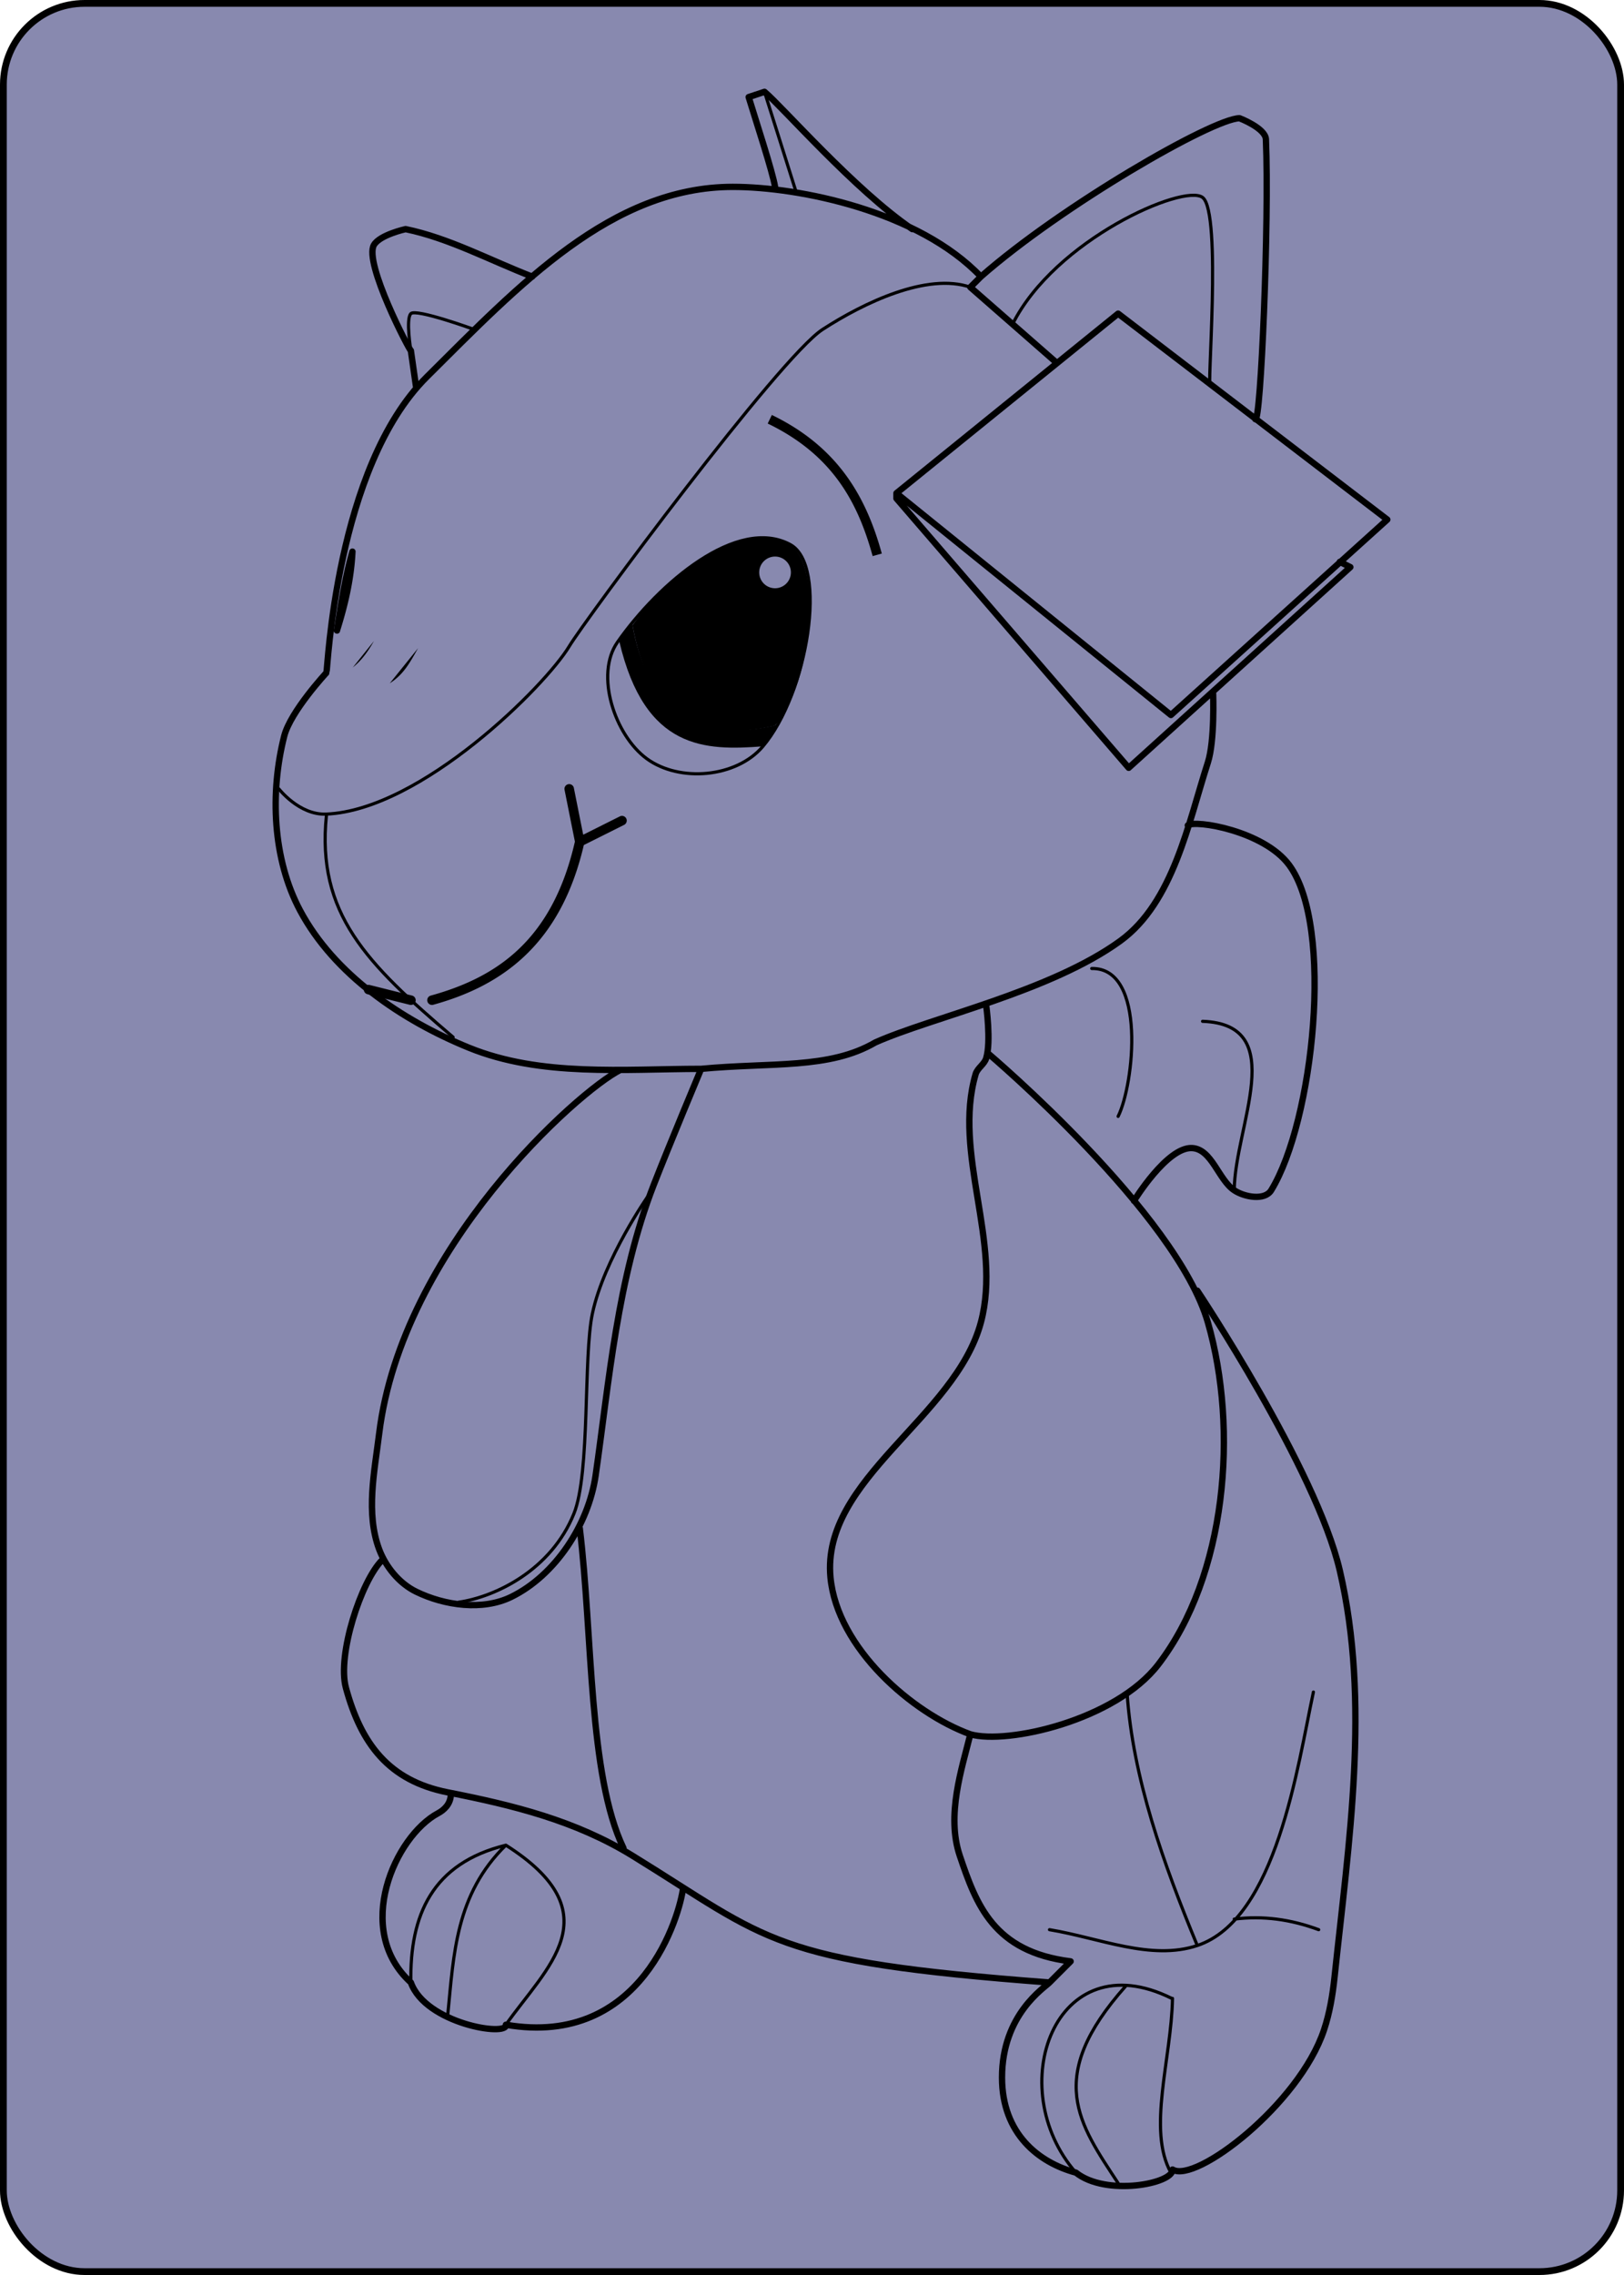 <?xml version="1.0" encoding="UTF-8" standalone="no"?>
<svg xmlns="http://www.w3.org/2000/svg" xmlns:xlink="http://www.w3.org/1999/xlink" class="card" face="2J" height="3.5in" preserveAspectRatio="none" viewBox="-120 -168 240 336" width="2.5in"><symbol id="J21" preserveAspectRatio="none" viewBox="0 0 1300 2000"><path fill="black" d="M479.646,513.055 467.5,530.5c24.183,102.77 81.172,103.401 136.263,99.146l13.359,-20.354C542.918,627.984 492.762,592.827 479.646,513.055Z"></path></symbol><symbol id="J22" preserveAspectRatio="none" viewBox="0 0 1300 2000"><path fill="black" d="M419.932,665.438a4.5,4.5 0 0 0 -4.344,5.445l9.801,49c-21.085,92.131 -72.64,128.125 -136.586,145.779a4.5,4.5 0 1 0 2.395,8.676c65.553,-18.098 120.739,-57.342 142.646,-151.229l38.168,-19.084a4.5,4.5 0 1 0 -4.023,-8.051l-34.732,17.365 -8.844,-44.223a4.5,4.5 0 0 0 -4.48,-3.68zM229.754,855.488a4.5,4.5 0 0 0 -0.846,8.877l40,10a4.5,4.5 0 1 0 2.184,-8.73l-40,-10a4.5,4.5 0 0 0 -1.338,-0.146zM611.957,315.947l-3.914,8.105c61.496,29.71 85.374,74.663 99.408,125.502l8.676,-2.395C701.747,395.067 675.869,346.824 611.957,315.947ZM214.73,442.315c-1.54,-0.042 -2.861,1.09 -3.057,2.617 -6.937,24.368 -10.714,49.525 -14.644,74.644 -0.565,3.961 5.376,4.809 5.941,0.848 7.505,-23.898 13.303,-48.435 14.644,-74.644 0.281,-1.789 -1.075,-3.417 -2.885,-3.465zM235,530c-7.957,14.033 -14.121,20.147 -20,25m61.807,-18.258C268.971,550.573 263.21,561.543 250,570M600.943,432.875C553.2,432.972 502.433,483.807 480,515c14.909,83.976 61.866,112.24 135,95 35,-40 45,-150 15,-170 -9.368,-4.98 -19.148,-7.145 -29.057,-7.125zM615,450a15,15 0 0 1 15,15 15,15 0 0 1 -15,15 15,15 0 0 1 -15,-15 15,15 0 0 1 15,-15z"></path></symbol><symbol id="J23" preserveAspectRatio="none" viewBox="0 0 1300 2000"><path stroke="black" stroke-linecap="round" stroke-linejoin="round" stroke-width="6" fill="none" d="M730,390 940,220 1195,415 990,600ZM1150,455l10,5L950,650 730,395v-5M810,185c76.205,-67.044 219.385,-149.602 245,-150 0,0 24.553,9.337 25,20 3.273,78.051 -4.873,269.289 -10,265M880,265l-80,-70 10,-10c-59.085,-62.009 -172.109,-85 -235,-85 -115,0 -202.357,92.898 -290,180 -86.459,85.926 -93.89,278.335 -95,280 0,0 -34.084,36.702 -40,60 -13.592,53.528 -10.97,116.26 15,165 32.315,60.646 96.35,104.097 160,130 68.204,27.756 146.364,20.104 220,20 67.06,-6.291 121.317,0.525 165,-25 53.433,-23.829 166.1,-48.195 232.097,-96.161C992.263,777.378 1006.558,702.05 1025,645c6.684,-20.677 5,-65 5,-65M615,100C612.739,85.819 596.662,36.865 590,15l15,-5c16.585,13.77 85.212,92.724 140,130M385,185c-39.93,-15.393 -78.832,-36.531 -120,-45 0,0 -24.372,5.339 -30,15 -9.834,16.88 34.257,101.057 35,100l5,35M468.5,936c-40,20 -206.854,168.931 -228.5,344 -4.499,36.39 -12.897,75.676 0,110 6.232,16.585 19.076,32.234 35,40 27.006,13.17 62.994,18.17 90,5 41.971,-20.469 73.338,-68.781 80,-115 12.771,-88.596 20.463,-186.317 55,-275 14.376,-36.916 45,-110 45,-110M242.828,1400c-20,20 -42.828,90 -34.364,121.065 14.347,52.653 40.343,87.888 96.536,98.935 61.659,12.121 120.777,26.632 175,60 130,80 130,100 395,120l20,-20c-73.111,-9.062 -89.446,-53.984 -105,-100 -12.994,-38.444 2.021,-82.691 10,-115 -55,-20 -126.141,-81.533 -132.5,-148.5 -8.835,-93.049 118.372,-151.201 142.5,-241.5 20.226,-75.695 -26.906,-159.774 -5,-235 1.68,-5.77 8.259,-9.249 10,-15 4.83,-15.952 0,-50 0,-50M817.5,921c0,0 177.691,150.437 207.5,254 29.276,101.714 17.551,240.119 -47,324 -40.58,52.732 -143,76 -178,66M1006,704.5c6.843,-5.592 72.019,5.154 96,37.5 43,58 23,243 -17,308 -6.114,9.936 -25.293,6.471 -35,0 -15,-10 -21.167,-39.061 -40,-40 -23.658,-1.18 -55,50 -55,50M1015,1145c0,0 112.487,168.455 135,265 29.146,124.991 8.476,257.365 -5,385 -1.785,16.903 -4.616,33.878 -10,50 -23.512,70.406 -121.806,145.674 -143.435,132.071 0.585,13.497 -63.136,25.652 -91.565,2.929 -35.249,-9.468 -70,-36.788 -70,-90 0,-60 40.455,-85.138 45,-90M430,1370c12.337,101.525 8.097,233.407 41.414,302.828M307.879,1621.465c0,10 -7.163,15.629 -12.114,18.274C255.076,1661.469 215,1750 270,1800c13.905,39.073 92.335,51.622 90,40 129.595,22.23 165,-105 167.879,-129.546"></path></symbol><symbol id="J24" preserveAspectRatio="none" viewBox="0 0 1300 2000"><path stroke="black" stroke-linecap="round" stroke-linejoin="round" stroke-width="3" fill="none" d="M605,10l30,95M270,255c0,0 -5,-30 0,-35 5,-5 60,15 60,15M800,195C759.1,180.949 699.094,209.668 660,235 619.253,261.403 435,510 420,535 397.833,571.945 280,690 189.775,693.839 164.303,694.923 145,670 145,670M190,695c-9.536,93.099 38.131,140.283 120,210M840,230c40,-80 162.049,-133.333 180,-120 18.689,13.881 3.243,190.102 7.537,177.389M495,1055c0,0 -41.922,59.704 -53,111.5 -8.715,40.745 -1.948,150.844 -17.5,189.5 -21.558,53.585 -74.5,79 -109.5,84M629.293,438.586C579.265,411.687 505,475 465.707,531.061c-21.582,30.791 -2.548,88.192 27.828,110.354 31.085,22.678 84.75,17.881 109.697,-11.414 42.879,-50.354 62.252,-171.955 26.061,-191.414zM948.5,1526c5.312,80.222 34.547,161.855 66.5,239M1125,1525c-15,70 -35,215 -110,240 -43.792,14.597 -92.519,-7.155 -140,-15M915,840c52.183,-0.855 40,110 25,140M1020,890c83.217,3.001 30.35,99.551 30,160M991.515,1815.05C990.414,1872.507 967.412,1939.541 990,1980M947.071,1803.535C870,1890 903.076,1933.683 940,1990M990.808,1815.05C880,1760 830,1900 900,1980M1050,1740c27.184,-3.482 53.818,0.277 80,10M270,1800c-1.173,-63.945 20.327,-112.898 90,-130 102.473,65.066 37.505,116.407 0,170M360,1670c-47.76,46.554 -49.402,103.733 -55,160"></path></symbol><rect width="239" height="335" x="-119.5" y="-167.5" rx="12" ry="12" fill="#8889af" stroke="black"></rect><use width="202.8" height="312" x="-101.4" y="-156" xlink:href="#J21"></use><use width="202.8" height="312" x="-101.4" y="-156" xlink:href="#J22"></use><use width="202.8" height="312" x="-101.4" y="-156" xlink:href="#J23"></use><use width="202.8" height="312" x="-101.4" y="-156" xlink:href="#J24"></use></svg>